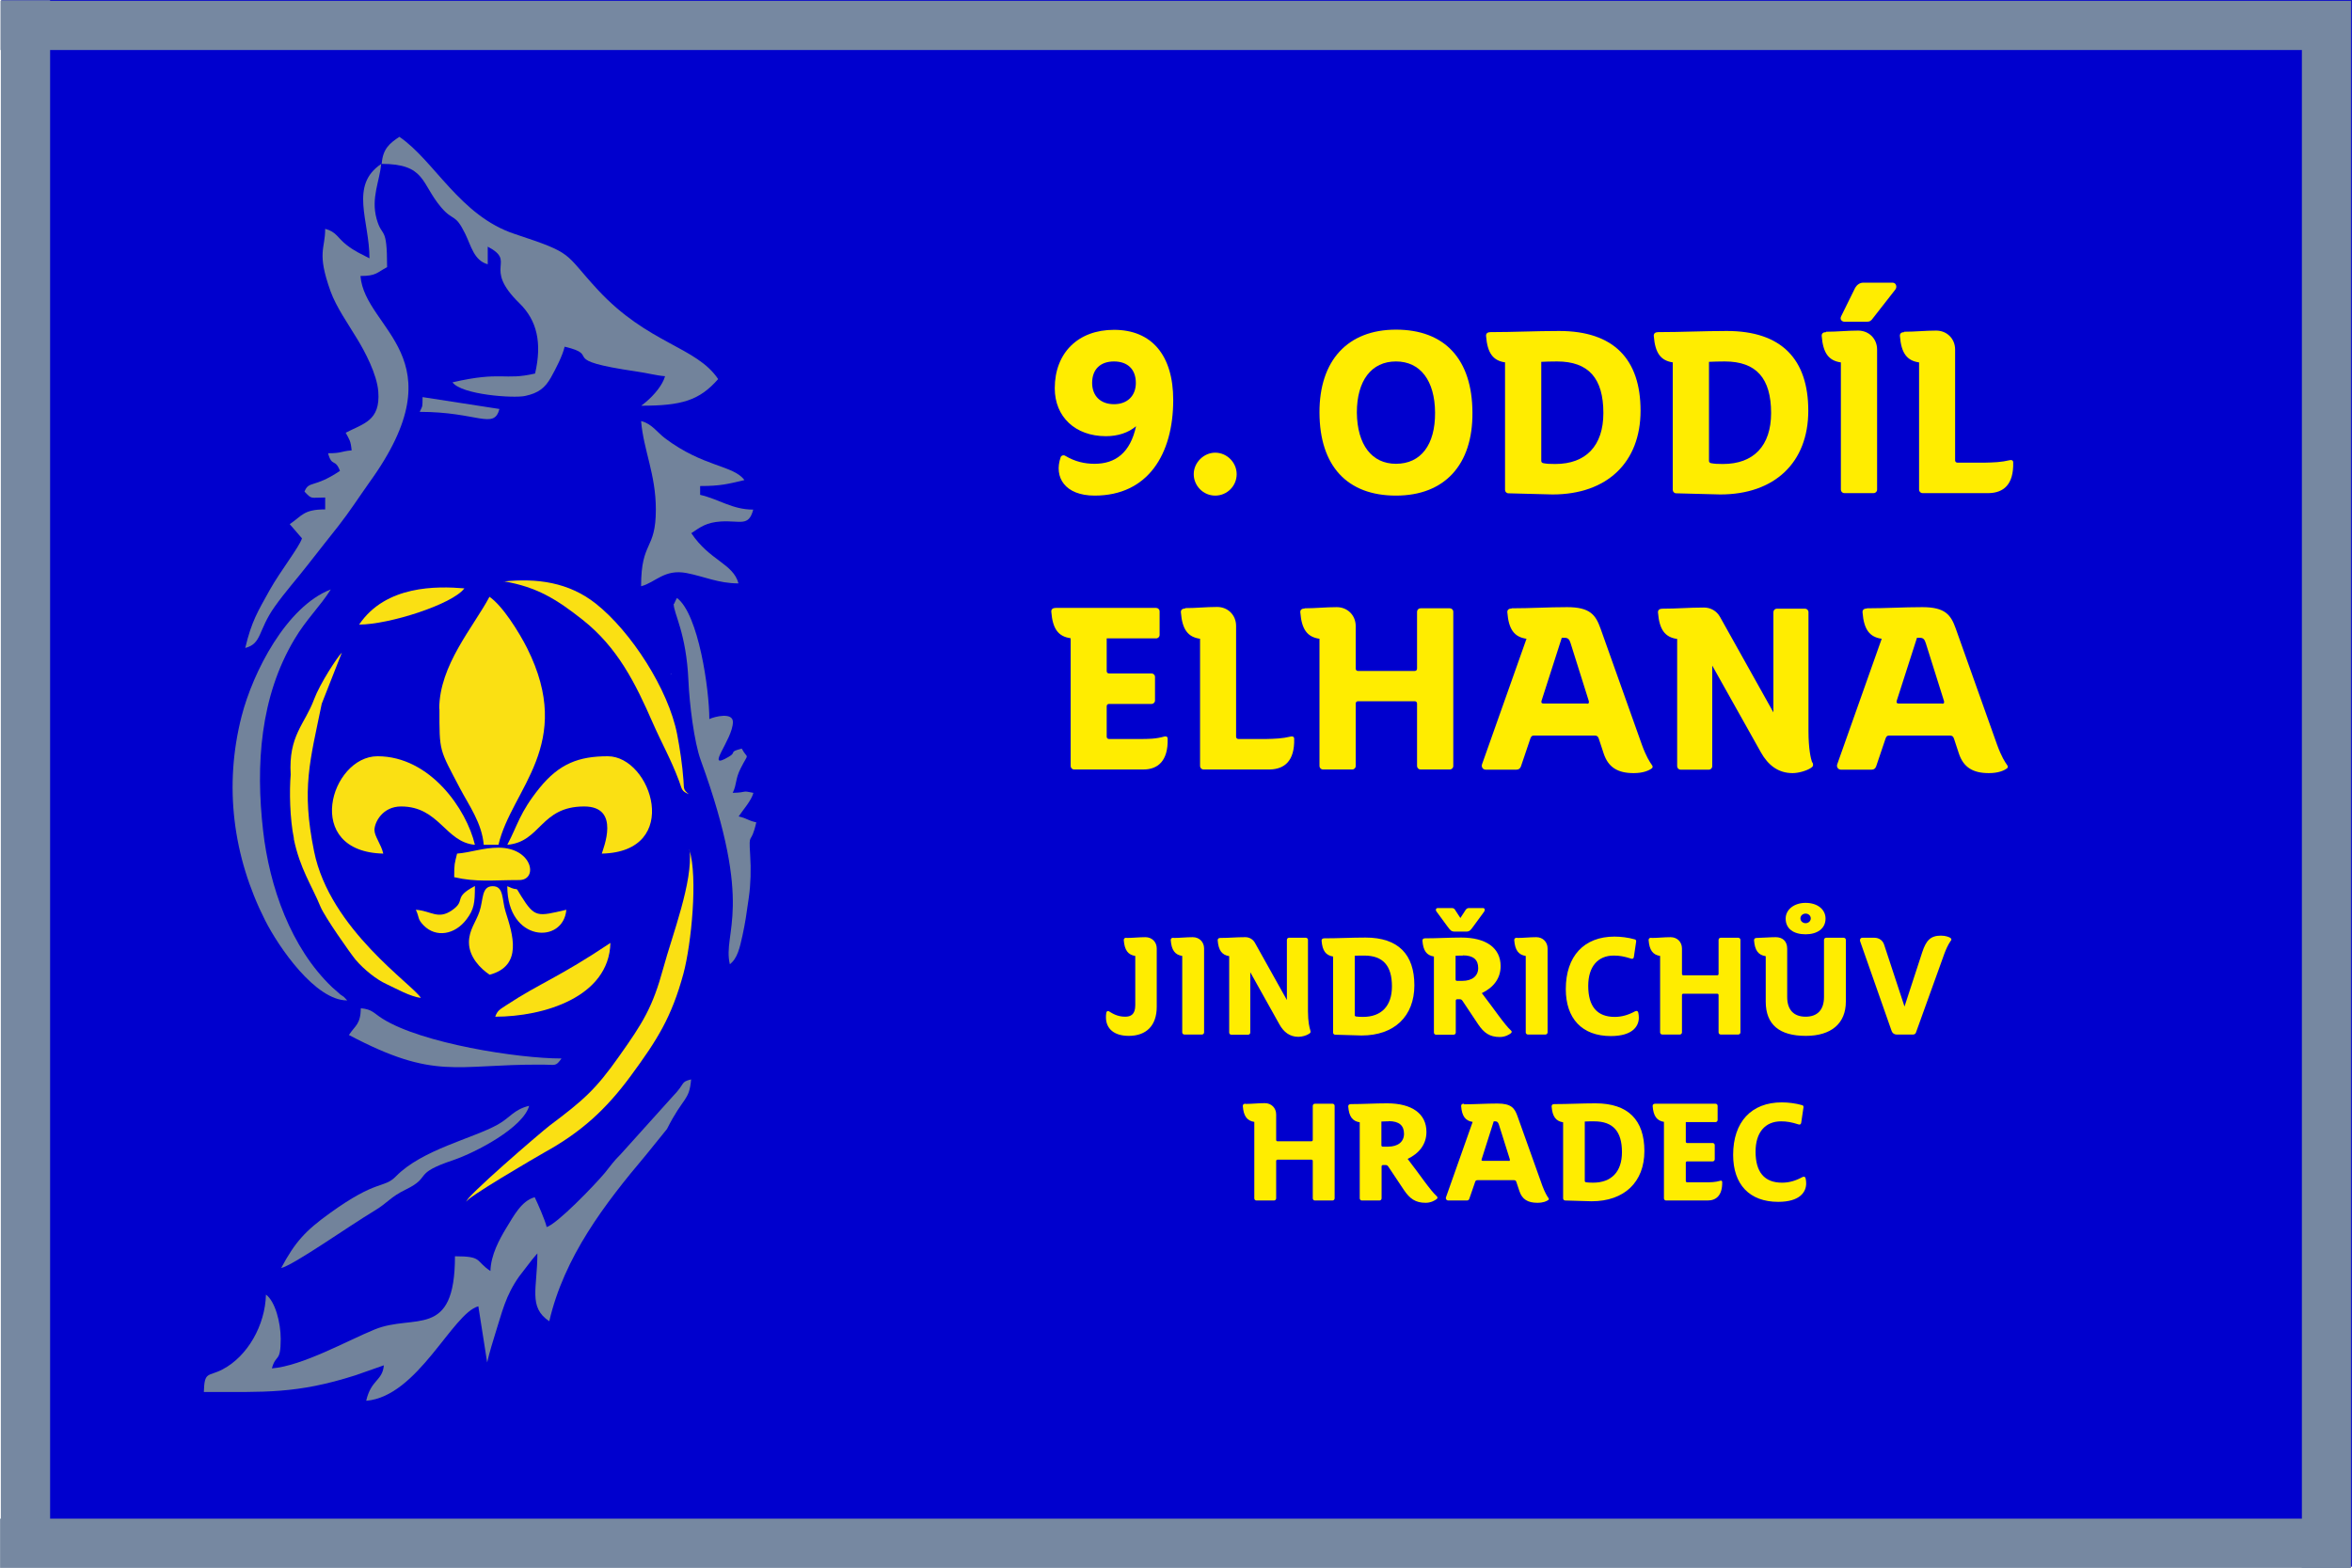 <?xml version="1.0" encoding="UTF-8"?>
<!DOCTYPE svg PUBLIC "-//W3C//DTD SVG 1.1//EN" "http://www.w3.org/Graphics/SVG/1.1/DTD/svg11.dtd">
<!-- Creator: CorelDRAW X6 -->
<svg xmlns="http://www.w3.org/2000/svg" xml:space="preserve" width="900.52mm" height="600.498mm" version="1.1" style="shape-rendering:geometricPrecision; text-rendering:geometricPrecision; image-rendering:optimizeQuality; fill-rule:evenodd; clip-rule:evenodd"
viewBox="0 0 12269 8182"
 xmlns:xlink="http://www.w3.org/1999/xlink">
 <defs>
  <style type="text/css">
   <![CDATA[
    .fil6 {fill:none}
    .fil2 {fill:#7688A1}
    .fil0 {fill:#0000CE}
    .fil3 {fill:#72839B}
    .fil5 {fill:#DFE3E8}
    .fil4 {fill:#FAE013}
    .fil1 {fill:#FFED00;fill-rule:nonzero}
   ]]>
  </style>
 </defs>
 <g id="Vrstva_x0020_1">
  <rect class="fil0" x="7" width="12262" height="8175"/>
  <path class="fil1" d="M5876 4893c-9,0 -14,4 -14,12 4,53 22,77 60,83l0 257c0,50 -25,60 -53,60 -41,0 -68,-18 -84,-28 -5,-4 -12,-1 -14,6 -2,12 -2,19 -2,25 0,60 43,97 119,97 91,0 146,-53 146,-152l0 -304c0,-34 -25,-59 -59,-59 -35,0 -65,4 -100,4z"/>
  <path id="1" class="fil1" d="M6121 4893c-9,0 -14,4 -14,12 4,53 22,77 60,83l0 399c0,6 5,11 11,11l92 0c6,0 11,-5 11,-11l0 -438c0,-34 -25,-59 -59,-59 -35,0 -65,4 -100,4z"/>
  <path id="2" class="fil1" d="M6835 5375c-4,-12 -12,-43 -12,-98l0 -373c0,-6 -5,-11 -11,-11l-88 0c-6,0 -11,5 -11,11l0 314 -167 -299c-10,-18 -29,-29 -50,-29 -50,0 -81,4 -130,4 -9,0 -14,4 -14,12 4,53 22,77 60,83l0 399c0,6 5,11 11,11l88 0c6,0 11,-5 11,-11l0 -315 152 272c22,40 54,65 99,65 19,0 43,-7 56,-16 6,-4 10,-7 6,-18z"/>
  <path id="3" class="fil1" d="M6954 4989l0 399c0,6 5,11 11,11l138 4c170,0 275,-100 275,-262 0,-161 -84,-249 -255,-249 -74,0 -141,4 -215,4 -9,0 -14,4 -14,12 4,53 22,77 60,83zm156 317c-17,0 -26,-1 -36,-2 -5,-1 -7,-4 -7,-7l0 -310c18,-1 25,-1 49,-1 99,0 145,53 145,161 0,102 -55,159 -151,159z"/>
  <path id="4" class="fil1" d="M7589 4861l58 0c19,0 24,-7 37,-25l58 -79c6,-9 4,-19 -7,-19l-72 0c-9,0 -14,5 -17,9l-28 43 -28 -43c-2,-4 -7,-9 -17,-9l-72 0c-11,0 -14,10 -7,19l58 79c13,17 18,25 37,25zm-109 128l0 399c0,6 5,11 11,11l92 0c6,0 11,-5 11,-11l0 -167c0,-4 3,-7 7,-7l14 0c5,0 9,1 14,8l82 123c30,44 59,66 113,66 27,0 48,-12 58,-20 4,-4 6,-9 0,-14 -35,-32 -87,-111 -152,-195 60,-29 98,-76 98,-141 0,-95 -76,-149 -205,-149 -65,0 -124,4 -189,4 -9,0 -14,4 -14,12 4,53 22,77 60,83zm151 -4c55,0 80,23 80,66 0,42 -32,67 -83,67l-28 0c-4,0 -7,-3 -7,-7l0 -124c17,-1 30,-1 38,-1z"/>
  <path id="5" class="fil1" d="M7913 4893c-9,0 -14,4 -14,12 4,53 22,77 60,83l0 399c0,6 5,11 11,11l92 0c6,0 11,-5 11,-11l0 -438c0,-34 -25,-59 -59,-59 -35,0 -65,4 -100,4z"/>
  <path id="6" class="fil1" d="M8423 5306c-92,0 -138,-55 -138,-162 0,-100 50,-158 133,-158 30,0 53,4 91,16 6,2 12,1 14,-8l12 -81c1,-6 -2,-11 -9,-12 -32,-9 -70,-14 -104,-14 -159,0 -254,102 -254,274 0,154 85,245 235,245 113,0 146,-51 146,-96 0,-9 -1,-18 -3,-27 -2,-7 -7,-11 -17,-6 -35,19 -69,29 -106,29z"/>
  <path id="7" class="fil1" d="M8614 4893c-9,0 -14,4 -14,12 4,53 22,77 60,83l0 399c0,6 5,11 11,11l92 0c6,0 11,-5 11,-11l0 -195c0,-4 3,-7 7,-7l177 0c4,0 7,3 7,7l0 195c0,6 5,11 11,11l92 0c6,0 11,-5 11,-11l0 -483c0,-6 -5,-11 -11,-11l-92 0c-6,0 -11,5 -11,11l0 178c0,4 -3,7 -7,7l-177 0c-4,0 -7,-3 -7,-7l0 -133c0,-34 -25,-59 -59,-59 -35,0 -66,4 -100,4z"/>
  <path id="8" class="fil1" d="M9419 4875c60,0 104,-29 104,-82 0,-47 -41,-82 -104,-82 -60,0 -104,35 -104,82 0,53 41,82 104,82zm0 -58c-15,0 -27,-11 -27,-25 0,-14 12,-25 27,-25 15,0 27,11 27,25 0,14 -12,25 -27,25zm-208 172l0 237c0,120 71,179 209,179 132,0 209,-64 209,-179l0 -322c0,-6 -5,-11 -11,-11l-92 0c-6,0 -11,5 -11,11l0 298c0,68 -35,103 -96,103 -61,0 -96,-35 -96,-103l0 -252c0,-40 -25,-60 -60,-60 -29,0 -61,3 -99,4 -9,0 -14,4 -14,12 4,53 22,77 60,83z"/>
  <path id="9" class="fil1" d="M10177 4909c5,-8 2,-12 -4,-16 -5,-3 -22,-11 -48,-11 -54,0 -77,25 -97,85l-93 285 -106 -322c-7,-23 -27,-37 -51,-37l-63 0c-9,0 -14,8 -12,17l165 470c4,11 14,18 25,18l87 0c7,0 13,-4 15,-11l148 -411c9,-23 16,-41 33,-67z"/>
  <path id="10" class="fil1" d="M6497 5759c-9,0 -14,4 -14,12 4,53 22,77 60,83l0 399c0,6 5,11 11,11l92 0c6,0 11,-5 11,-11l0 -195c0,-4 3,-7 7,-7l177 0c4,0 7,3 7,7l0 195c0,6 5,11 11,11l92 0c6,0 11,-5 11,-11l0 -483c0,-6 -5,-11 -11,-11l-92 0c-6,0 -11,5 -11,11l0 178c0,4 -3,7 -7,7l-177 0c-4,0 -7,-3 -7,-7l0 -133c0,-34 -25,-59 -59,-59 -35,0 -66,4 -100,4z"/>
  <path id="11" class="fil1" d="M7093 5854l0 399c0,6 5,11 11,11l92 0c6,0 11,-5 11,-11l0 -167c0,-4 3,-7 7,-7l14 0c5,0 9,1 14,8l82 123c30,44 59,66 113,66 27,0 48,-12 58,-20 4,-4 6,-9 0,-14 -35,-32 -87,-111 -152,-195 60,-29 98,-76 98,-141 0,-95 -76,-149 -205,-149 -65,0 -124,4 -189,4 -9,0 -14,4 -14,12 4,53 22,77 60,83zm151 -4c55,0 80,23 80,66 0,42 -32,67 -83,67l-28 0c-4,0 -7,-3 -7,-7l0 -124c17,-1 30,-1 38,-1z"/>
  <path id="12" class="fil1" d="M7636 5759c-9,0 -14,4 -14,12 4,53 22,77 60,83l-139 393c-3,9 3,17 12,17l96 0c9,0 12,-4 14,-10l30 -87c2,-6 5,-9 12,-9l190 0c7,0 11,2 13,9l16 48c14,43 44,61 94,61 30,0 48,-8 57,-15 3,-2 3,-6 1,-9 -7,-10 -18,-27 -32,-64l-130 -364c-15,-42 -32,-66 -105,-66 -60,0 -114,4 -174,4zm235 298l-136 0c-6,0 -8,-3 -6,-8l63 -198 9 0c9,0 14,5 18,17l57 181c1,6 0,9 -6,9z"/>
  <path id="13" class="fil1" d="M8154 5854l0 399c0,6 5,11 11,11l138 4c170,0 275,-100 275,-262 0,-161 -84,-249 -255,-249 -74,0 -141,4 -215,4 -9,0 -14,4 -14,12 4,53 22,77 60,83zm156 317c-17,0 -26,-1 -36,-2 -5,-1 -7,-4 -7,-7l0 -310c18,-1 25,-1 49,-1 99,0 145,53 145,161 0,102 -55,159 -151,159z"/>
  <path id="14" class="fil1" d="M8680 5854l0 399c0,6 5,11 11,11l217 0c45,0 77,-27 76,-96 0,-7 -5,-9 -10,-7 -27,8 -51,8 -77,8l-96 0c-4,0 -7,-3 -7,-7l0 -95c0,-4 3,-7 7,-7l133 0c6,0 11,-5 11,-11l0 -74c0,-6 -5,-11 -11,-11l-133 0c-4,0 -7,-3 -7,-7l0 -102 155 0c6,0 11,-5 11,-11l0 -74c0,-6 -5,-11 -11,-11l-314 0c-9,0 -14,4 -14,12 4,53 22,77 60,83z"/>
  <path id="15" class="fil1" d="M9296 6171c-92,0 -138,-55 -138,-162 0,-100 50,-158 133,-158 30,0 53,4 91,16 6,2 12,1 14,-8l12 -81c1,-6 -2,-11 -9,-12 -32,-9 -70,-14 -104,-14 -159,0 -254,102 -254,274 0,154 85,245 235,245 113,0 146,-51 146,-96 0,-9 -1,-18 -3,-27 -2,-7 -7,-11 -17,-6 -35,19 -69,29 -106,29z"/>
 </g>
 <g id="__x0023_Layer_x0020_2">
  <path class="fil1" d="M5533 2385c-37,106 23,201 177,201 278,0 410,-216 410,-499 0,-233 -112,-366 -309,-366 -187,0 -309,120 -309,305 0,149 107,250 267,250 62,0 117,-18 157,-52 -30,139 -108,196 -216,196 -52,0 -102,-11 -154,-42 -8,-5 -19,-2 -23,7zm278 -276c-70,0 -114,-43 -114,-111 0,-72 44,-112 114,-112 70,0 114,40 114,112 0,67 -44,111 -114,111z"/>
  <path id="1" class="fil1" d="M6339 2586c62,0 112,-50 112,-112 0,-60 -50,-112 -112,-112 -60,0 -112,52 -112,112 0,61 50,112 112,112z"/>
  <path id="2" class="fil1" d="M7282 2586c254,0 401,-161 399,-433 -1,-278 -144,-433 -399,-433 -252,0 -400,161 -399,433 1,278 144,433 399,433zm0 -166c-126,0 -202,-99 -204,-267 0,-167 76,-267 204,-267 127,0 203,100 204,267 1,168 -74,267 -204,267z"/>
  <path id="3" class="fil1" d="M7851 1892l0 664c0,10 8,18 18,18l230 6c284,0 459,-167 459,-437 0,-268 -139,-416 -425,-416 -123,0 -236,6 -358,6 -14,0 -24,6 -23,20 7,89 36,129 100,138zm261 529c-29,0 -43,-1 -60,-4 -8,-1 -12,-6 -12,-12l0 -517c30,-1 42,-2 82,-2 165,0 242,88 242,269 0,171 -91,266 -251,266z"/>
  <path id="4" class="fil1" d="M8726 1892l0 664c0,10 8,18 18,18l230 6c284,0 459,-167 459,-437 0,-268 -139,-416 -425,-416 -123,0 -236,6 -358,6 -14,0 -24,6 -23,20 7,89 36,129 100,138zm261 529c-29,0 -43,-1 -60,-4 -8,-1 -12,-6 -12,-12l0 -517c30,-1 42,-2 82,-2 165,0 242,88 242,269 0,171 -91,266 -251,266z"/>
  <path id="5" class="fil1" d="M9605 1649c-10,18 4,30 18,30l114 0c18,0 25,-7 32,-17l118 -151c11,-14 4,-36 -14,-36l-154 0c-17,0 -32,11 -41,26l-73 148zm-79 84c-14,0 -24,6 -23,20 7,89 36,129 100,138l0 664c0,10 8,18 18,18l153 0c10,0 18,-8 18,-18l0 -731c0,-56 -42,-99 -99,-99 -59,0 -108,6 -167,6z"/>
  <path id="6" class="fil1" d="M9934 1733c-14,0 -24,6 -23,20 7,89 36,129 100,138l0 664c0,10 8,18 18,18l347 0c75,-2 129,-44 126,-160 0,-11 -8,-14 -17,-12 -46,11 -85,12 -129,13l-145 0c-7,0 -12,-5 -12,-12l0 -578c0,-56 -42,-99 -99,-99 -59,0 -108,6 -167,6z"/>
  <path id="7" class="fil1" d="M5585 3333l0 664c0,10 8,18 18,18l362 0c74,0 129,-44 126,-160 0,-12 -8,-14 -17,-12 -46,13 -85,13 -129,13l-160 0c-7,0 -12,-5 -12,-12l0 -159c0,-7 5,-12 12,-12l222 0c10,0 18,-8 18,-18l0 -123c0,-10 -8,-18 -18,-18l-222 0c-7,0 -12,-5 -12,-12l0 -171 258 0c10,0 18,-8 18,-18l0 -123c0,-10 -8,-18 -18,-18l-524 0c-14,0 -24,6 -23,20 7,89 36,129 100,138z"/>
  <path id="8" class="fil1" d="M6183 3175c-14,0 -24,6 -23,20 7,89 36,129 100,138l0 664c0,10 8,18 18,18l347 0c75,-2 129,-44 126,-160 0,-11 -8,-14 -17,-12 -46,11 -85,12 -129,13l-145 0c-7,0 -12,-5 -12,-12l0 -578c0,-56 -42,-99 -99,-99 -59,0 -108,6 -167,6z"/>
  <path id="9" class="fil1" d="M6806 3175c-14,0 -24,6 -23,20 7,89 36,129 100,138l0 664c0,10 8,18 18,18l153 0c10,0 18,-8 18,-18l0 -326c0,-7 5,-12 12,-12l296 0c7,0 12,5 12,12l0 326c0,10 8,18 18,18l153 0c10,0 18,-8 18,-18l0 -805c0,-10 -8,-18 -18,-18l-153 0c-10,0 -18,8 -18,18l0 297c0,7 -5,12 -12,12l-296 0c-7,0 -12,-5 -12,-12l0 -222c0,-56 -42,-99 -99,-99 -59,0 -111,6 -167,6z"/>
  <path id="10" class="fil1" d="M7886 3175c-14,0 -24,6 -23,20 7,89 36,129 100,138l-232 655c-5,14 5,28 19,28l160 0c14,0 20,-7 24,-17l49 -145c4,-11 8,-16 19,-16l316 0c12,0 18,4 22,16l26 79c24,71 73,101 156,101 49,0 79,-13 95,-25 5,-4 5,-11 1,-16 -12,-17 -30,-44 -53,-107l-216 -607c-25,-70 -54,-111 -174,-111 -100,0 -190,6 -289,6zm392 496l-226 0c-10,0 -13,-5 -11,-13l106 -330 16 0c16,0 24,8 30,28l95 302c2,10 0,14 -10,14z"/>
  <path id="11" class="fil1" d="M9453 3978c-7,-20 -19,-71 -19,-163l0 -621c0,-10 -8,-18 -18,-18l-147 0c-10,0 -18,8 -18,18l0 523 -279 -499c-17,-30 -48,-48 -83,-48 -83,0 -135,6 -217,6 -14,0 -24,6 -23,20 7,89 36,129 100,138l0 664c0,10 8,18 18,18l147 0c10,0 18,-8 18,-18l0 -525 254 453c37,66 90,108 165,108 31,0 72,-12 94,-26 11,-7 17,-12 10,-30z"/>
  <path id="12" class="fil1" d="M9739 3175c-14,0 -24,6 -23,20 7,89 36,129 100,138l-232 655c-5,14 5,28 19,28l160 0c14,0 20,-7 24,-17l49 -145c4,-11 8,-16 19,-16l316 0c12,0 18,4 22,16l26 79c24,71 73,101 156,101 49,0 79,-13 95,-25 5,-4 5,-11 1,-16 -12,-17 -30,-44 -53,-107l-216 -607c-25,-70 -54,-111 -174,-111 -100,0 -190,6 -289,6zm392 496l-226 0c-10,0 -13,-5 -11,-13l106 -330 16 0c16,0 24,8 30,28l95 302c2,10 0,14 -10,14z"/>
  <path class="fil2" d="M0 7924l4 0 0 -7663 -2 0 0 -257 2 0 0 -3 257 0 0 3 12003 0 0 257 0 0 0 7921 -257 0 0 -1 -12007 0 0 -257zm261 0l11747 0 0 -7663 -11747 0 0 7663z"/>
 </g>
 <g id="vlk">
  <g id="_494428352">
   <path class="fil3" d="M2851 6401c-8,-35 -46,-121 -62,-154 -69,18 -111,100 -148,160 -36,59 -81,142 -83,225 -81,-54 -39,-77 -185,-77 0,438 -212,297 -419,382 -142,58 -376,190 -536,203 21,-78 46,-27 46,-154 0,-85 -29,-196 -77,-231 -4,160 -96,322 -226,390 -75,40 -95,7 -98,118 320,0 483,11 791,-87l148 -52c-7,82 -67,74 -92,185 269,-22 450,-457 585,-493l46 293c13,-57 29,-107 44,-156 34,-106 51,-191 123,-293l67 -87c10,-13 20,-23 28,-33 0,182 -49,280 62,354 78,-336 288,-611 504,-867l110 -136c86,-171 116,-144 126,-259 -58,15 -27,18 -96,89l-270 300c-42,42 -49,56 -85,100 -52,62 -249,267 -304,282z"/>
   <path class="fil3" d="M1989 855c232,0 206,102 312,227 64,75 72,29 125,137 32,65 46,140 118,160l0 -92c155,82 -32,103 166,296 91,89 118,206 81,366 -163,38 -172,-14 -431,46 48,65 319,84 379,71 70,-15 104,-42 135,-97 24,-43 61,-114 71,-160 202,47 -52,67 379,130 50,7 102,21 145,24 -13,47 -58,99 -98,133l-17 14c-2,1 -6,4 -9,7 210,0 303,-27 401,-139 -114,-170 -366,-183 -628,-466 -182,-197 -119,-187 -433,-291 -286,-94 -420,-384 -602,-507 -50,33 -86,62 -92,139z"/>
   <path class="fil4" d="M2292 3699c0,227 -2,206 108,416 44,84 114,180 123,293l77 0c68,-292 402,-522 149,-1027 -42,-83 -128,-221 -196,-267 -84,158 -262,357 -262,585z"/>
   <path class="fil3" d="M1989 855c-168,112 -62,295 -62,493 -42,-22 -77,-37 -117,-68 -50,-38 -54,-70 -114,-86 0,107 -45,122 28,326 30,83 93,172 138,247 40,65 104,185 111,276 12,154 -79,167 -170,215 19,36 26,40 31,92 -59,5 -50,15 -123,15 20,74 37,25 62,92 -137,92 -161,49 -185,108 40,42 29,31 108,31l0 62c-113,0 -120,33 -185,77l64 74c-14,45 -113,171 -168,269 -62,112 -95,163 -128,303 88,-23 65,-91 154,-216 53,-75 114,-143 170,-215 55,-71 105,-133 163,-207 60,-77 106,-149 160,-225 475,-657 -23,-795 -46,-1078 84,0 85,-18 139,-46 0,-225 -26,-147 -55,-253 -30,-110 17,-197 24,-286z"/>
   <path class="fil3" d="M3421 2658c0,217 -77,160 -77,401 76,-20 121,-91 237,-69 93,18 166,54 271,54 -28,-104 -150,-118 -246,-262 48,-32 78,-56 154,-61 103,-6 145,29 169,-62 -110,0 -177,-54 -277,-77l0 -46c108,0 146,-11 231,-31 -57,-78 -213,-67 -414,-218 -43,-33 -69,-76 -125,-90 13,154 77,277 77,462z"/>
   <path class="fil3" d="M3514 3151c0,51 66,151 77,401 5,120 30,321 64,414 284,779 112,896 152,1065 40,-30 52,-87 66,-150 14,-64 21,-112 33,-198 10,-71 12,-145 7,-223 -8,-129 3,-42 32,-169 -48,-11 -45,-20 -92,-31 24,-36 66,-82 77,-123 -66,-14 -26,-2 -108,0 23,-48 12,-70 42,-129 44,-87 38,-41 5,-102 -72,19 -23,17 -68,43 -130,77 22,-89 22,-182 0,-52 -96,-28 -123,-15 0,-153 -56,-548 -169,-632 0,0 -15,29 -15,31z"/>
   <path class="fil4" d="M2646 4408c176,-15 172,-200 401,-200 193,0 98,222 92,246 422,-9 260,-508 31,-508 -150,0 -253,38 -357,167 -103,128 -112,191 -167,295z"/>
   <path class="fil4" d="M1999 4454c-11,-49 -46,-90 -46,-123 0,-40 42,-123 139,-123 199,0 231,187 385,200 -43,-184 -233,-462 -508,-462 -245,0 -394,499 31,508z"/>
   <path class="fil3" d="M1465 6617c67,-16 357,-221 487,-299 75,-45 80,-70 166,-112 137,-67 29,-80 247,-153 117,-40 364,-169 395,-283 -80,19 -99,62 -164,98 -131,73 -394,130 -531,270 -65,66 -94,11 -346,193 -126,91 -180,149 -253,286z"/>
   <path class="fil3" d="M1819 5400c452,239 552,153 1003,155 80,0 74,12 107,-32 -229,0 -729,-79 -933,-207 -47,-29 -54,-50 -114,-55 -2,85 -29,89 -62,139z"/>
   <path class="fil4" d="M2583 5305c252,0 594,-102 601,-385 -267,179 -370,211 -540,323 -38,25 -49,29 -61,62z"/>
   <path class="fil4" d="M2446 4917c0,77 61,138 108,169 175,-47 120,-212 83,-329 -20,-64 -8,-133 -67,-133 -60,0 -48,71 -69,132 -18,54 -55,96 -55,161z"/>
   <path class="fil4" d="M2384 4454c-13,54 -15,51 -15,123 117,27 199,15 339,15 101,0 70,-169 -108,-169 -81,0 -143,25 -216,31z"/>
   <path class="fil4" d="M1873 3259c156,0 488,-106 549,-189 -143,-12 -410,-17 -549,189z"/>
   <path class="fil4" d="M2954 4747c-151,35 -164,43 -236,-72 -38,-61 -2,-17 -72,-51 0,293 293,304 308,123z"/>
   <path class="fil4" d="M2169 4747c20,43 7,47 41,82 63,64 162,50 224,-33 39,-52 43,-85 43,-173 -119,63 -42,73 -120,127 -73,50 -107,3 -188,-3z"/>
   <path class="fil3" d="M2189 2149c302,0 387,95 416,-15l-401 -62c-1,54 2,41 -15,77z"/>
   <path class="fil5" d="M3498 3520l5 -5c0,0 -6,3 -5,5z"/>
   <path class="fil4" d="M1532 4376c32,157 95,246 139,354 22,54 156,244 183,277 45,53 111,105 162,128 54,25 121,64 179,72 -38,-67 -475,-357 -557,-765 -67,-329 -21,-471 40,-770l105 -267c-24,24 -114,161 -145,244 -49,132 -134,188 -122,393 -7,83 -5,228 17,334z"/>
  </g>
  <g id="_494435168">
   <path class="fil0" d="M1966 5254c-668,-223 -1043,-463 -968,-1224 38,-384 214,-472 489,-660 128,-88 145,-123 300,-225 -130,148 -555,663 -588,808 -148,638 285,981 767,1301z"/>
  </g>
  <path class="fil6" d="M1966 5254c-163,-58 -691,-382 -756,-551 -116,-305 -124,-132 -124,-548 0,-162 24,-297 98,-406 65,-96 135,-183 237,-267 51,-42 101,-62 122,-105 17,-34 209,-209 243,-232"/>
  <g id="_494435744">
   <path class="fil4" d="M2627 3034c174,-18 339,4 480,115 186,147 380,450 425,682 15,79 27,159 33,239 4,44 -4,48 28,74 -40,-17 -35,-26 -51,-69 -43,-115 -90,-196 -137,-303 -91,-208 -183,-393 -366,-538 -137,-108 -238,-171 -412,-201z"/>
  </g>
  <path class="fil6" d="M2627 3034c559,0 844,621 936,1083 0,0 14,21 30,28"/>
  <g id="_494436344">
   <path class="fil4" d="M3596 4435c45,141 10,492 -31,645 -62,228 -136,345 -275,534 -129,175 -258,293 -450,399 -39,22 -420,244 -407,258 0,0 1,0 1,0 0,0 -1,0 -1,0 -19,-13 387,-362 434,-398 173,-130 239,-186 362,-361 124,-175 175,-255 231,-461 46,-170 156,-452 137,-617z"/>
  </g>
  <path class="fil6" d="M3596 4435c45,130 -85,726 -171,871 -360,607 -469,525 -932,907 -10,8 -69,60 -60,58"/>
  <g id="_494436944">
   <path class="fil3" d="M1725 3076c-57,90 -128,156 -189,259 -180,301 -203,657 -164,999 33,291 144,611 360,817l42 37 -2 -1c28,19 15,8 39,33l0 0c-166,1 -358,-278 -429,-419 -168,-333 -215,-702 -122,-1064 59,-230 233,-571 464,-661z"/>
  </g>
  <path class="fil6" d="M1725 3076c-703,553 -471,1805 41,2124l45 19"/>
 </g>
</svg>
